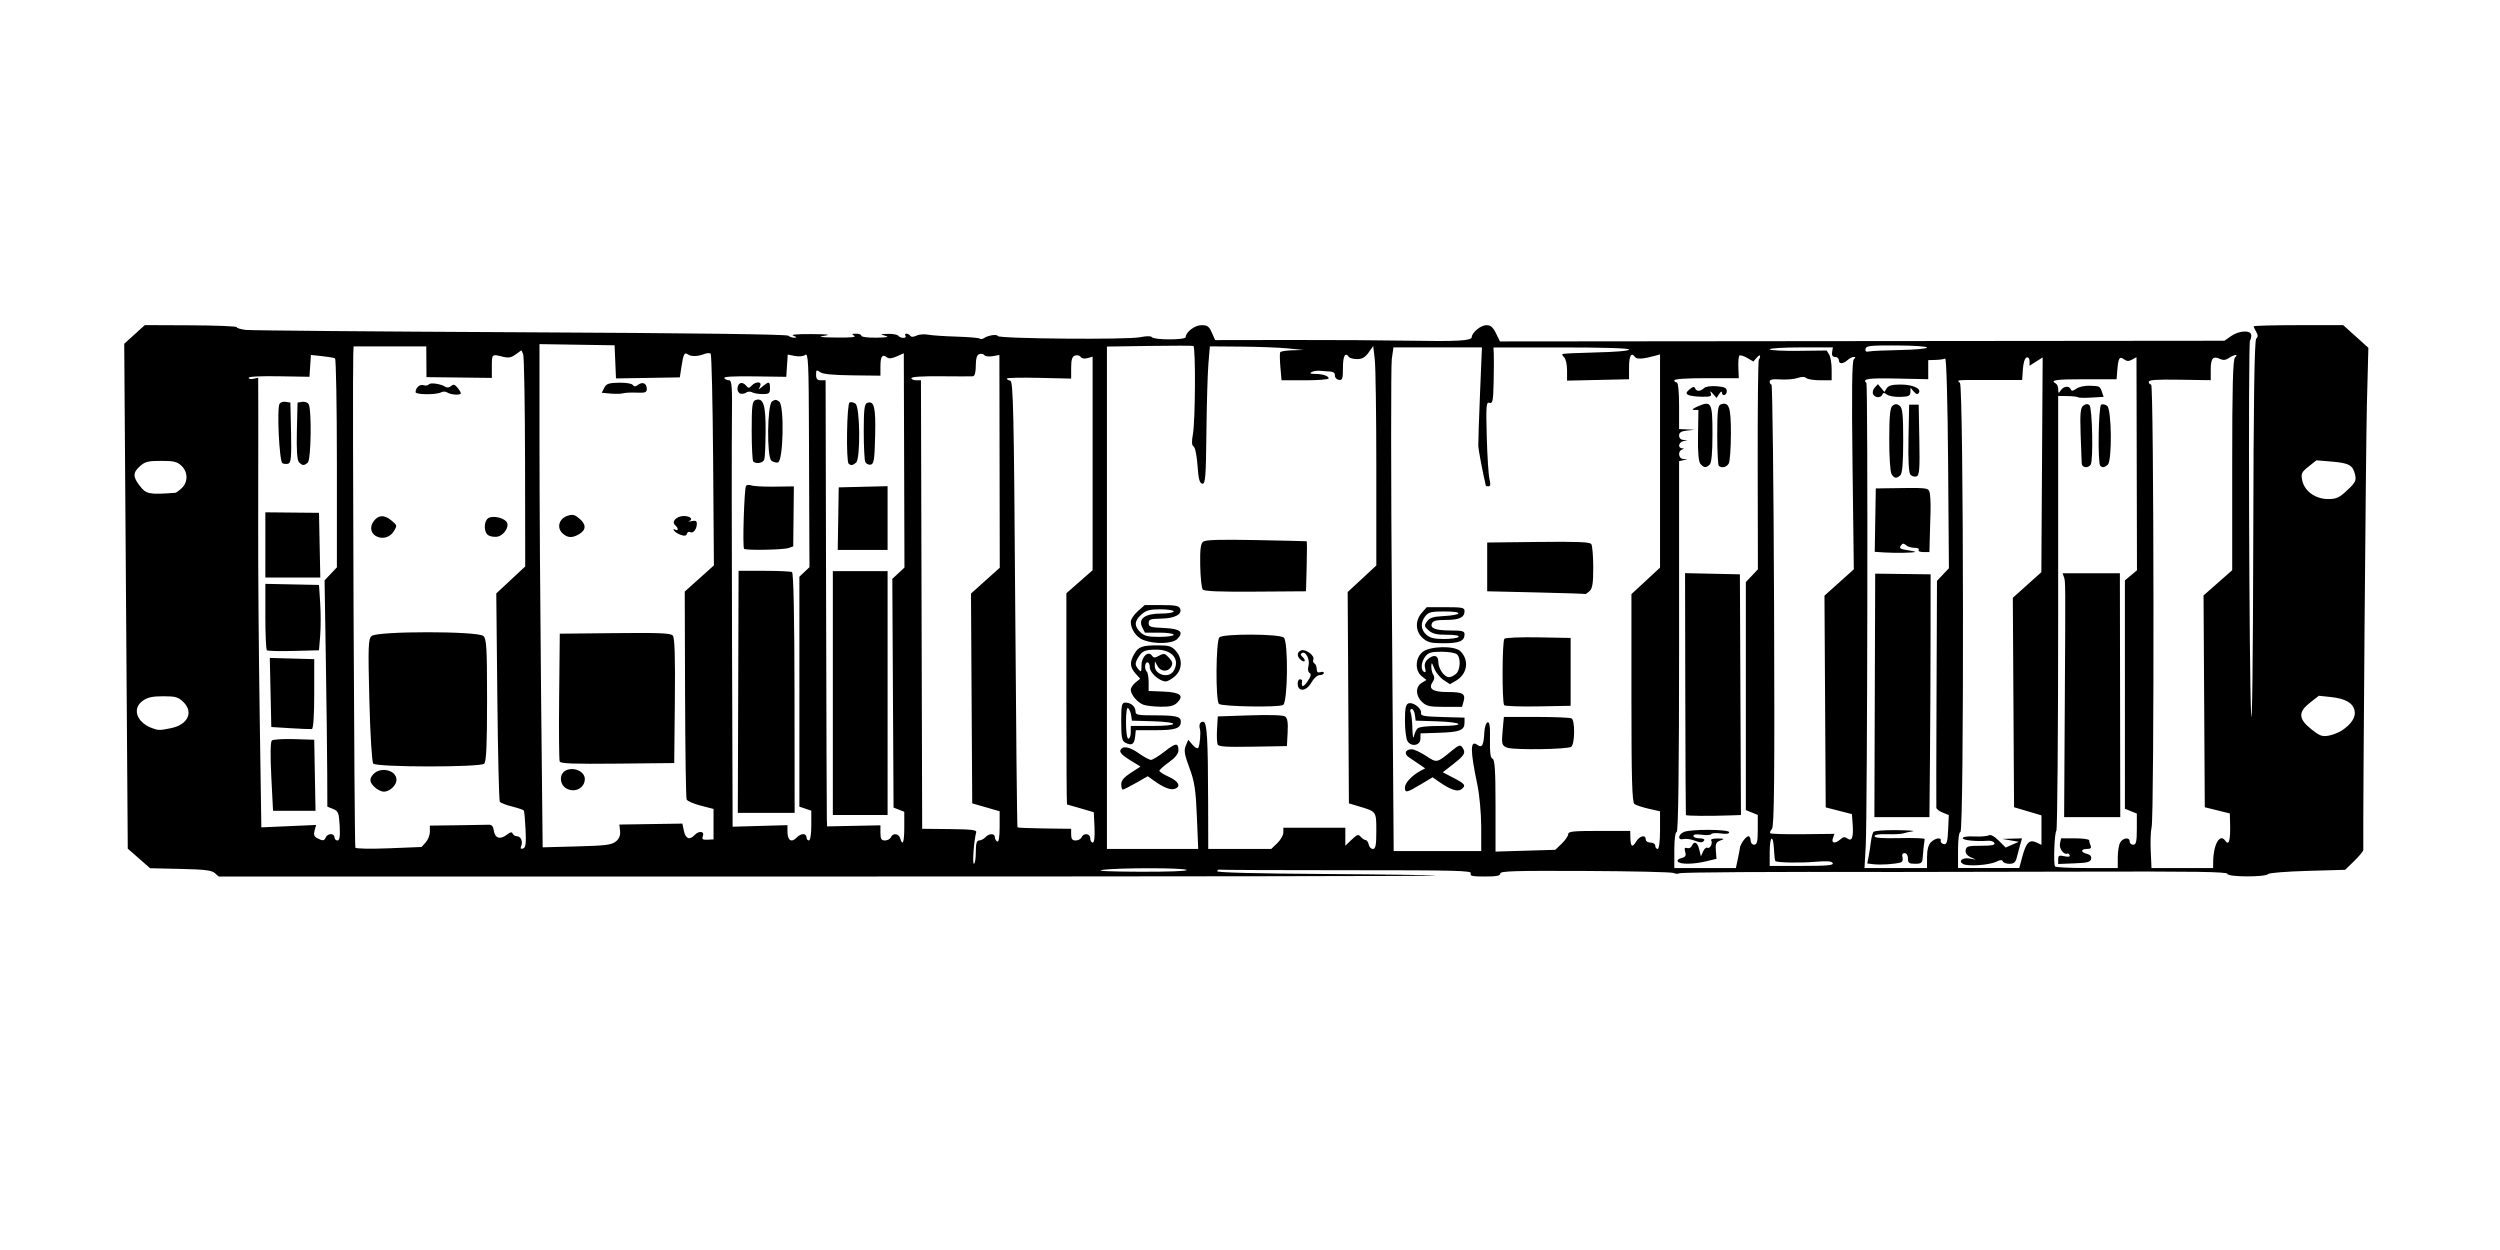 <?xml version="1.0" encoding="UTF-8" standalone="no"?>
<!-- Created with Inkscape (http://www.inkscape.org/) -->

<svg
   version="1.1"
   id="svg1"
   width="612"
   height="306"
   viewBox="0 0 612 306"
   sodipodi:docname="OTNWhite.svg"
   inkscape:version="1.3 (0e150ed, 2023-07-21)"
   xmlns:inkscape="http://www.inkscape.org/namespaces/inkscape"
   xmlns:sodipodi="http://sodipodi.sourceforge.net/DTD/sodipodi-0.dtd"
   xmlns="http://www.w3.org/2000/svg"
   xmlns:svg="http://www.w3.org/2000/svg">
  <defs
     id="defs1" />
  <sodipodi:namedview
     id="namedview1"
     pagecolor="#ffffff"
     bordercolor="#000000"
     borderopacity="0.25"
     inkscape:showpageshadow="2"
     inkscape:pageopacity="0.0"
     inkscape:pagecheckerboard="0"
     inkscape:deskcolor="#d1d1d1"
     inkscape:zoom="0.55263154"
     inkscape:cx="631.52385"
     inkscape:cy="28.047621"
     inkscape:window-width="2048"
     inkscape:window-height="1014"
     inkscape:window-x="0"
     inkscape:window-y="25"
     inkscape:window-maximized="1"
     inkscape:current-layer="g1" />
  <g
     inkscape:groupmode="layer"
     inkscape:label="Image"
     id="g1">
    <path
       style="fill:#000000;stroke-width:0.413"
       d="m 52.582,213.724 c -0.759,-0.675 -2.466,-0.882 -8.395,-1.015 l -7.442,-0.167 -2.735,-2.396 -2.735,-2.396 -0.432,-61.799 -0.432,-61.799 2.519,-2.283 2.519,-2.283 11.252,0.049 c 6.189,0.027 11.252,0.233 11.252,0.457 0,0.224 0.985,0.525 2.189,0.668 1.204,0.143 31.453,0.403 67.221,0.577 42.983,0.209 65.234,0.496 65.628,0.846 0.328,0.291 1.003,0.513 1.5,0.493 0.641,-0.026 0.565,-0.166 -0.263,-0.483 -0.752,-0.288 0.804,-0.433 4.377,-0.409 4.115,0.028 4.942,0.133 3.21,0.409 -1.805,0.287 -1.142,0.387 2.918,0.438 3.58,0.045 4.974,-0.094 4.377,-0.438 -0.708,-0.407 -0.624,-0.505 0.438,-0.511 0.722,-0.004 1.313,0.226 1.313,0.511 0,0.296 1.566,0.497 3.648,0.467 2.711,-0.038 3.273,-0.158 2.189,-0.467 -1.311,-0.373 -1.24,-0.421 0.695,-0.467 1.185,-0.028 2.316,0.182 2.515,0.467 0.198,0.286 0.755,0.519 1.236,0.519 0.481,0 0.713,-0.234 0.515,-0.519 -0.198,-0.286 -0.098,-0.519 0.223,-0.519 0.321,0 0.746,0.234 0.945,0.521 0.239,0.345 0.756,0.333 1.528,-0.035 0.641,-0.305 1.905,-0.411 2.807,-0.234 0.903,0.176 4.044,0.391 6.981,0.477 2.937,0.086 5.507,0.306 5.712,0.488 0.205,0.182 0.659,0.133 1.01,-0.108 1.024,-0.706 3.192,-1.041 3.386,-0.522 0.249,0.666 31.648,0.932 34.808,0.295 1.589,-0.32 2.681,-0.328 2.918,-0.022 0.563,0.73 8.253,0.724 8.277,-0.006 0.042,-1.279 2.242,-2.93 3.905,-2.93 1.397,0 1.836,0.321 2.501,1.83 l 0.807,1.83 18.124,-0.029 c 9.968,-0.016 23.113,0.061 29.212,0.171 11.996,0.216 15.455,0.019 15.485,-0.884 0.038,-1.132 2.23,-2.917 3.584,-2.917 1.035,0 1.613,0.491 2.344,1.992 l 0.97,1.992 88.677,-0.085 88.677,-0.085 1.613,-1.129 c 2.042,-1.429 4.957,-1.533 4.957,-0.177 0,0.523 -0.14,1.077 -0.312,1.229 -0.461,0.41 -0.21,82.424 0.279,91.521 0.239,4.442 0.462,-13.517 0.518,-41.816 0.07,-35.072 0.285,-49.769 0.736,-50.17 0.461,-0.41 0.461,-0.861 0,-1.627 -0.351,-0.583 -0.638,-1.192 -0.638,-1.354 0,-0.162 4.933,-0.294 10.963,-0.294 h 10.963 l 3.078,2.773 3.078,2.773 -0.363,13.969 c -0.256,9.855 -0.974,98.988 -0.878,108.969 0.005,0.286 -0.996,1.493 -2.219,2.683 l -2.224,2.164 -9.242,0.264 c -5.083,0.145 -9.401,0.489 -9.594,0.764 -0.558,0.792 -9.982,0.762 -9.982,-0.032 5e-5,-0.519 -7.52,-0.632 -36.622,-0.55 -20.142,0.057 -40.167,0.094 -44.501,0.084 -31.457,-0.076 -52.605,0.055 -53.104,0.33 -0.324,0.178 -0.917,0.142 -1.318,-0.08 -0.401,-0.222 -10.118,-0.446 -21.594,-0.499 -17.557,-0.08 -20.864,0.02 -20.864,0.632 0,0.549 -0.926,0.728 -3.775,0.728 -3.101,0 -3.716,-0.138 -3.442,-0.772 0.292,-0.677 -3.439,-0.772 -30.341,-0.771 -16.871,2.2e-4 -30.883,-0.061 -31.137,-0.137 -0.254,-0.075 -0.529,0.095 -0.61,0.378 -0.095,0.333 9.288,0.576 26.55,0.688 14.684,0.096 26.809,0.273 26.945,0.394 0.136,0.121 -66.841,0.22 -148.839,0.22 H 53.535 Z m 237.912,-0.754 c -0.392,-0.564 -16.915,-0.568 -20.687,-0.006 -1.647,0.246 1.783,0.408 9.195,0.436 7.006,0.026 11.687,-0.149 11.492,-0.43 z m 134.923,-2.681 c 0.259,-1.213 0.491,-2.44 0.516,-2.725 0.08,-0.919 1.474,-2.855 2.055,-2.855 0.31,0 0.563,0.467 0.563,1.038 0,0.577 0.389,1.038 0.875,1.038 0.695,0 0.875,-0.751 0.875,-3.645 v -3.645 l -1.459,-0.591 -1.459,-0.591 v -27.91 -27.91 l 1.475,-1.559 1.475,-1.559 -0.048,-25.534 c -0.026,-14.044 0.098,-25.663 0.276,-25.822 0.178,-0.158 0.315,-0.541 0.305,-0.85 -0.01,-0.309 -0.382,-0.135 -0.827,0.386 l -0.808,0.949 -1.526,-0.889 c -0.839,-0.489 -1.691,-0.743 -1.892,-0.563 -0.201,0.179 -0.32,1.496 -0.263,2.926 l 0.103,2.6 h -7.89 c -4.871,0 -7.89,0.199 -7.89,0.519 0,0.286 0.263,0.519 0.584,0.519 0.354,0 0.584,2.25 0.584,5.71 v 5.71 l 1.897,0.083 1.897,0.083 -1.897,0.209 c -1.406,0.155 -1.897,0.47 -1.897,1.215 0,0.588 0.424,1.03 1.021,1.066 l 1.021,0.06 -1.021,0.237 c -1.163,0.27 -1.4,1.697 -0.292,1.76 0.584,0.033 0.584,0.093 0,0.303 -1.116,0.401 -0.884,2.243 0.292,2.312 l 1.021,0.06 -1.021,0.237 -1.021,0.237 v 45.385 c 0,29.911 -0.199,45.385 -0.584,45.385 -0.343,0 -0.584,1.817 -0.584,4.413 v 4.413 h 7.536 7.536 z m -14.691,0.614 c -0.213,-0.307 0.181,-0.686 0.884,-0.849 0.99,-0.23 1.194,-0.562 0.927,-1.509 -0.253,-0.897 -0.132,-1.142 0.465,-0.938 0.444,0.152 0.964,-0.088 1.156,-0.533 0.569,-1.318 1.378,-0.927 1.817,0.879 l 0.41,1.687 0.533,-1.201 c 0.293,-0.661 0.771,-1.071 1.061,-0.911 0.631,0.347 1.377,-1.154 0.909,-1.827 -0.18,-0.26 0.541,-0.457 1.603,-0.439 1.699,0.029 1.778,0.088 0.659,0.489 -1.047,0.375 -1.243,0.812 -1.11,2.476 l 0.162,2.02 -2.546,0.606 c -3.179,0.756 -6.424,0.78 -6.93,0.052 z m 3.826,-5.218 c -0.798,-0.283 -1.914,-0.407 -2.48,-0.275 -1.408,0.328 -1.329,-1.042 0.099,-1.722 1.578,-0.751 11.127,-0.709 11.127,0.05 0,0.38 -0.715,0.484 -2.032,0.294 -1.118,-0.161 -2.173,-0.09 -2.345,0.157 -0.172,0.248 -1.228,0.319 -2.345,0.157 -1.317,-0.19 -2.032,-0.087 -2.032,0.294 0,0.323 0.672,0.587 1.493,0.587 0.847,0 1.337,0.225 1.133,0.519 -0.43,0.619 -0.72,0.612 -2.618,-0.061 z m -1.847,-6.168 c -0.049,-0.143 -0.115,-13.524 -0.146,-29.735 l -0.057,-29.476 6.712,0.145 6.712,0.145 0.13,29.46 0.13,29.46 -2.172,0.079 c -5.429,0.198 -11.225,0.157 -11.307,-0.079 z m 3.595,-85.91 c -0.498,-0.534 -0.692,-2.707 -0.625,-7.008 l 0.097,-6.235 -1.051,-0.012 c -0.677,-0.007 -0.38,-0.306 0.833,-0.838 3.409,-1.495 3.66,-1.036 3.66,6.7 0,4.691 -0.226,7.121 -0.7,7.544 -0.916,0.815 -1.339,0.786 -2.213,-0.15 z m 4.47,0.427 c -0.214,-0.19 -0.389,-3.585 -0.389,-7.544 0,-5.946 0.154,-7.25 0.883,-7.499 2.018,-0.689 2.478,0.659 2.463,7.224 -0.008,3.491 -0.248,6.757 -0.533,7.256 -0.526,0.92 -1.712,1.195 -2.424,0.562 z m -7.507,-17.367 c -0.597,-0.328 -0.526,-0.618 0.33,-1.346 0.795,-0.676 1.165,-0.751 1.362,-0.278 0.348,0.835 1.224,0.827 2.176,-0.021 0.461,-0.41 1.689,-0.59 3.168,-0.465 1.901,0.161 2.416,0.415 2.416,1.189 0,1.07 -1.156,1.397 -1.185,0.335 -0.01,-0.357 -0.31,-0.201 -0.667,0.346 l -0.649,0.994 -0.871,-0.994 c -0.667,-0.761 -0.793,-0.793 -0.539,-0.133 0.277,0.719 -0.091,0.855 -2.224,0.827 -1.406,-0.019 -2.898,-0.223 -3.317,-0.453 z m 58.476,113.143 c 0,-1.769 0.329,-3.008 0.966,-3.634 1.084,-1.066 2.613,-1.278 2.39,-0.331 -0.08,0.34 0.256,0.698 0.747,0.795 0.724,0.143 0.924,-0.514 1.06,-3.469 l 0.167,-3.645 -1.498,-0.607 c -0.824,-0.334 -1.523,-0.862 -1.555,-1.173 -0.032,-0.311 -0.009,-12.937 0.051,-28.058 l 0.108,-27.492 1.459,-1.542 1.459,-1.542 -0.196,-25.811 c -0.115,-15.053 -0.415,-25.692 -0.72,-25.526 -0.288,0.157 -1.338,0.309 -2.334,0.337 l -1.811,0.052 v 2.336 2.336 L 464.297,92.668 c -6.955,-0.152 -8.52,0.074 -7.401,1.07 0.407,0.362 0.25,106.004 -0.168,113.436 l -0.3,5.321 h 7.655 7.655 z m -13.004,1.764 -1.624,-0.19 0.317,-1.651 c 0.175,-0.908 0.425,-2.519 0.556,-3.581 0.131,-1.061 0.406,-2.171 0.611,-2.466 0.219,-0.315 2.587,-0.507 5.737,-0.466 2.95,0.039 4.707,0.167 3.905,0.285 -0.802,0.118 -1.853,0.348 -2.334,0.511 -0.482,0.163 -2.254,0.252 -3.939,0.196 -1.986,-0.065 -3.064,0.11 -3.064,0.497 0,0.421 1.809,0.557 6.125,0.462 3.369,-0.074 6.127,0.024 6.128,0.219 0,0.195 -0.035,0.53 -0.08,0.744 -0.112,0.526 -0.28,2.16 -0.401,3.893 -0.085,1.22 -0.354,1.428 -1.851,1.428 -1.478,0 -1.751,-0.202 -1.751,-1.298 0,-0.769 -0.334,-1.298 -0.821,-1.298 -0.532,0 -0.714,0.363 -0.517,1.032 0.18,0.611 -0.021,1.122 -0.492,1.254 -1.428,0.398 -4.845,0.623 -6.505,0.428 z m 0.212,-41.341 0.099,-29.803 6.785,0.083 6.785,0.083 -0.017,15.833 c -0.01,8.708 -0.075,22.082 -0.146,29.72 l -0.129,13.887 h -6.737 -6.737 z m 2.451,-34.987 -2.462,-0.159 0.128,-7.758 0.128,-7.758 2.48,-0.039 c 10.161,-0.16 10.255,-0.152 10.655,0.869 0.212,0.542 0.332,2.738 0.266,4.88 -0.066,2.141 -0.154,5.237 -0.195,6.878 l -0.075,2.985 h -1.493 c -0.847,0 -1.337,-0.225 -1.133,-0.519 0.202,-0.29 -0.247,-0.519 -1.016,-0.519 -0.757,0 -1.703,-0.29 -2.101,-0.645 -0.577,-0.513 -0.835,-0.487 -1.268,0.13 -0.435,0.62 -0.11,0.837 1.629,1.09 1.195,0.174 2.042,0.372 1.881,0.441 -0.505,0.216 -4.858,0.289 -7.423,0.123 z m 1.639,-19.221 c -0.315,-0.523 -0.563,-4.366 -0.551,-8.541 0.016,-5.88 0.206,-7.727 0.843,-8.198 0.63,-0.465 1.027,-0.456 1.698,0.039 0.708,0.523 0.875,2.155 0.875,8.525 0,5.436 -0.217,8.072 -0.7,8.502 -0.968,0.861 -1.498,0.781 -2.165,-0.328 z m 4.644,0.201 c -0.423,-0.453 -0.587,-3.498 -0.48,-8.924 l 0.161,-8.237 h 1.167 1.167 l 0.16,8.635 c 0.132,7.159 0.015,8.685 -0.687,8.924 -0.466,0.159 -1.135,-0.02 -1.488,-0.399 z m -9.157,-19.763 c -0.186,-0.432 0.005,-1.154 0.425,-1.604 l 0.764,-0.819 0.794,0.955 0.794,0.955 0.579,-0.908 c 0.424,-0.666 1.321,-0.908 3.356,-0.908 2.995,0 5.208,0.999 4.493,2.029 -0.32,0.461 -0.651,0.378 -1.238,-0.311 l -0.801,-0.94 -0.018,1.083 c -0.016,0.907 -0.411,1.097 -2.44,1.167 -1.332,0.046 -2.819,-0.207 -3.305,-0.564 -0.706,-0.518 -0.933,-0.518 -1.129,6.68e-4 -0.342,0.904 -1.865,0.813 -2.275,-0.136 z m 36.561,113.169 c 0.915,-3.393 1.744,-4.204 3.463,-3.386 l 1.205,0.573 v -3.609 -3.609 l -3.356,-0.995 -3.356,-0.995 -0.151,-25.635 -0.151,-25.635 3.492,-3.134 3.491,-3.134 0.162,-26.289 0.162,-26.289 -1.605,1.017 -1.605,1.017 v -1.117 c 0,-0.661 -0.297,-1.03 -0.729,-0.903 -0.424,0.124 -0.803,1.326 -0.905,2.867 l -0.175,2.653 -7.412,-0.009 c -9.134,-0.012 -8.662,-0.054 -7.82,0.695 0.913,0.812 1.029,109.951 0.117,109.951 -0.343,0 -0.584,1.817 -0.584,4.413 v 4.413 h 7.494 7.494 z m -14.521,1.873 c -1.261,-0.709 -0.17,-1.64 1.57,-1.338 l 1.569,0.272 -1.34,-0.62 c -0.868,-0.401 -1.279,-1 -1.167,-1.698 0.154,-0.957 0.574,-1.078 3.748,-1.078 2.65,0 3.501,-0.17 3.289,-0.659 -0.157,-0.363 -0.846,-0.618 -1.532,-0.568 -2.954,0.216 -6.207,-0.113 -6.207,-0.628 0,-0.338 1.102,-0.506 2.803,-0.425 1.542,0.073 3.136,-0.051 3.542,-0.274 0.474,-0.261 1.35,0.202 2.442,1.29 l 1.703,1.697 1.612,-0.702 1.612,-0.702 -2.043,-0.354 -2.043,-0.354 2.433,-0.068 2.433,-0.068 -0.48,1.687 c -0.264,0.928 -0.642,2.33 -0.839,3.115 -0.27,1.071 -0.709,1.428 -1.759,1.428 -0.77,0 -1.499,-0.267 -1.622,-0.594 -0.161,-0.43 -0.616,-0.403 -1.654,0.099 -1.713,0.828 -6.94,1.181 -8.072,0.544 z m 37.864,-1.641 c 0,-1.446 0.272,-3.082 0.604,-3.634 0.714,-1.186 2.314,-1.342 2.314,-0.225 0,0.428 0.394,0.779 0.875,0.779 0.699,0 0.875,-0.769 0.875,-3.81 v -3.81 l -1.459,-0.591 -1.459,-0.591 v -27.953 -27.953 l 1.476,-1.233 1.476,-1.233 -0.059,-26.092 -0.059,-26.092 -1.077,0.598 c -0.829,0.46 -1.289,0.442 -1.993,-0.078 -1.104,-0.815 -1.387,-0.329 -1.639,2.815 l -0.166,2.077 -7.733,-0.003 c -7.165,-0.003 -8.654,0.214 -7.149,1.041 0.321,0.176 0.592,0.833 0.601,1.458 0.016,1.022 0.078,1.045 0.613,0.229 0.691,-1.055 2.075,-1.202 2.446,-0.26 0.193,0.492 0.523,0.455 1.362,-0.153 0.623,-0.451 2.069,-0.767 3.309,-0.723 2.488,0.088 2.474,0.081 2.999,1.603 l 0.385,1.117 -2.988,0.181 c -1.643,0.1 -3.119,0.064 -3.279,-0.078 -0.16,-0.143 -1.32,-0.274 -2.577,-0.292 l -2.286,-0.032 v 53.026 c 0,29.165 -0.197,53.201 -0.438,53.415 -0.467,0.415 -0.757,8.084 -0.33,8.739 0.139,0.214 3.652,0.389 7.806,0.389 h 7.553 z m -14.59,0.521 c 0,-0.945 0.235,-1.066 1.516,-0.78 1,0.223 1.442,0.141 1.299,-0.242 -0.12,-0.319 -0.368,-0.505 -0.551,-0.412 -0.837,0.424 -2.079,-1.233 -1.822,-2.43 l 0.278,-1.295 h 3.434 c 1.889,0 3.434,0.214 3.434,0.477 0,0.262 0.159,0.846 0.354,1.298 0.254,0.589 0.006,0.821 -0.875,0.821 -1.586,0 -1.594,0.832 -0.012,1.2 0.788,0.183 1.146,0.617 1.015,1.229 -0.168,0.784 -0.875,0.971 -4.136,1.099 l -3.933,0.153 z m 1.619,-37.474 c 0.185,-31.423 0.191,-30.483 -0.217,-31.667 l -0.313,-0.908 h 7.01 7.01 l 0.047,29.85 0.047,29.85 -6.871,4e-5 -6.871,2e-5 z m 4.149,-59.44 c -0.038,-0.5 -0.16,-3.749 -0.271,-7.22 -0.165,-5.146 -0.04,-6.431 0.677,-6.96 0.61,-0.451 1.065,-0.483 1.488,-0.107 0.704,0.626 0.967,13.598 0.296,14.564 -0.657,0.946 -2.111,0.762 -2.19,-0.276 z m 4.543,0.562 c -0.658,-0.585 -0.452,-14.613 0.22,-14.982 0.335,-0.184 0.992,-0.053 1.459,0.292 1.111,0.82 1.242,13.441 0.15,14.413 -0.793,0.706 -1.266,0.777 -1.829,0.277 z m 27.631,97.033 c 0.019,-4.273 1.629,-7.167 2.939,-5.282 0.935,1.346 1.326,-0.029 1.207,-4.255 l -0.067,-2.399 -3.064,-0.758 -3.064,-0.758 -0.151,-25.925 -0.151,-25.925 3.507,-3.087 3.507,-3.087 v -25.739 c 0,-19.327 0.174,-25.894 0.7,-26.362 0.974,-0.866 -0.169,-0.751 -1.51,0.152 -0.799,0.538 -1.404,0.598 -2.201,0.219 -1.681,-0.8 -2.242,-0.135 -2.242,2.657 v 2.552 l -7.587,-0.117 c -5.751,-0.089 -7.587,0.04 -7.587,0.532 1.7e-4,0.357 0.267,0.649 0.592,0.649 0.679,0 0.784,105.575 0.108,108.363 -0.224,0.925 -0.322,3.554 -0.218,5.84 l 0.19,4.158 h 7.543 7.543 z m -93.126,0.241 c -0.217,-0.502 -1.308,-0.585 -4.401,-0.332 -3.846,0.314 -9.204,0.204 -9.655,-0.198 -0.11,-0.098 -0.259,-1.387 -0.331,-2.864 -0.19,-3.874 -1.045,-3.311 -1.045,0.688 v 3.374 h 7.861 c 6.167,0 7.798,-0.144 7.572,-0.668 z m -209.777,-2.707 c 0,-2.079 0.219,-2.855 0.804,-2.855 0.442,0 1.131,-0.35 1.53,-0.779 0.924,-0.991 2.334,-1.009 2.334,-0.031 0,0.411 0.263,0.892 0.584,1.069 0.369,0.203 0.584,-1.099 0.584,-3.542 v -3.863 l -3.356,-0.97 -3.356,-0.97 -0.151,-25.678 -0.151,-25.678 3.522,-3.161 3.522,-3.161 -0.045,-26.041 -0.045,-26.041 -1.65,0.293 c -0.907,0.161 -1.821,0.047 -2.031,-0.255 -0.21,-0.302 -0.767,-0.417 -1.238,-0.256 -0.592,0.202 -0.857,1.078 -0.857,2.833 0,1.653 -0.255,2.562 -0.73,2.602 -0.401,0.034 -3.947,0.032 -7.879,-0.005 -4.474,-0.042 -7.149,0.129 -7.149,0.457 0,0.288 0.524,0.524 1.165,0.524 h 1.165 l 0.149,54.897 0.149,54.898 6.712,0.07 c 5.348,0.056 6.672,0.214 6.516,0.779 -0.557,2.015 -0.977,7.716 -0.568,7.716 0.26,0 0.472,-1.285 0.472,-2.855 z m 123.726,-6.1 c -4.4e-4,-3.212 -0.414,-7.826 -0.919,-10.253 -1.83,-8.794 -1.819,-11.239 0.044,-9.863 1.081,0.798 1.477,0.04 1.638,-3.134 0.062,-1.228 0.421,-2.323 0.797,-2.434 0.492,-0.145 0.656,1.041 0.584,4.235 -0.071,3.14 0.113,4.51 0.629,4.686 0.553,0.188 0.73,2.975 0.73,11.489 v 11.24 l 7.315,-0.217 7.315,-0.217 1.575,-1.511 c 0.866,-0.831 1.58,-1.871 1.585,-2.312 0.009,-0.68 1.153,-0.801 7.597,-0.801 h 7.587 l 0.035,1.675 c 0.046,2.22 0.476,2.497 1.425,0.92 0.857,-1.424 2.334,-1.752 2.334,-0.518 0,0.433 0.519,0.779 1.167,0.779 0.648,0 1.167,0.346 1.167,0.779 0,0.428 0.263,0.779 0.584,0.779 0.345,0 0.584,-1.883 0.584,-4.611 v -4.611 l -2.764,-0.619 c -1.52,-0.341 -3.096,-0.864 -3.502,-1.163 -0.576,-0.425 -0.737,-6.119 -0.737,-25.963 v -25.419 l 3.502,-3.244 3.502,-3.244 v -26.103 -26.102 l -1.313,0.369 c -2.704,0.759 -4.397,0.873 -4.78,0.321 -0.914,-1.316 -1.494,-0.379 -1.494,2.416 l -2.9e-4,2.985 -7.587,0.17 -7.587,0.17 v -2.532 c 0,-1.393 -0.311,-2.809 -0.691,-3.146 -0.38,-0.338 -0.577,-0.711 -0.438,-0.83 0.139,-0.118 3.863,-0.298 8.275,-0.398 4.819,-0.11 8.023,-0.39 8.025,-0.702 0.002,-0.334 -5.917,-0.519 -16.595,-0.519 h -16.598 l 0.083,1.557 c 0.045,0.857 0.03,3.977 -0.035,6.934 -0.101,4.61 -0.246,5.333 -1.02,5.069 -0.797,-0.272 -0.874,0.702 -0.664,8.38 0.131,4.778 0.435,9.447 0.676,10.375 0.292,1.127 0.222,1.687 -0.212,1.687 -0.357,0 -0.664,-0.058 -0.681,-0.13 -0.726,-3.045 -1.818,-8.77 -1.858,-9.734 -0.029,-0.714 0.16,-6.437 0.42,-12.719 l 0.473,-11.421 h -10.832 -10.832 l -0.403,2.855 c -0.221,1.57 -0.208,29.311 0.03,61.646 l 0.433,58.791 h 10.716 10.716 z m -18.675,-9.757 c 0,-1.087 1.764,-2.956 3.813,-4.04 l 1.147,-0.607 -1.459,-1.002 c -0.802,-0.551 -1.959,-1.333 -2.57,-1.739 -1.243,-0.825 -0.82,-1.933 0.738,-1.933 0.56,0 2.126,0.725 3.481,1.611 2.719,1.778 2.6,1.803 6.401,-1.318 1.608,-1.32 2.012,-1.452 2.471,-0.806 0.947,1.332 0.643,1.923 -2.092,4.064 l -2.659,2.082 2.659,1.386 c 2.867,1.495 3.109,1.866 1.825,2.814 -0.901,0.665 -2.714,0.02 -5.552,-1.976 l -1.424,-1.002 -2.945,1.764 c -3.433,2.057 -3.836,2.13 -3.836,0.702 z m 25.096,-9.699 c -1.372,-0.465 -1.483,-0.875 -1.17,-4.315 l 0.294,-3.228 7.962,0.003 c 4.379,9e-4 8.253,0.162 8.608,0.357 0.87,0.478 0.826,6.156 -0.054,6.939 -0.721,0.641 -13.863,0.846 -15.641,0.245 z m -24.472,-1.632 c -0.343,-0.57 -0.623,-2.81 -0.623,-4.979 0,-3.069 0.199,-4.012 0.897,-4.25 1.125,-0.384 3.247,1.266 3.046,2.369 -0.126,0.695 0.699,0.848 5.249,0.974 l 5.398,0.149 v 1.215 c 0,1.866 -1.121,2.32 -6.146,2.486 l -4.632,0.154 -0.01,1.298 c -0.012,1.688 -2.266,2.103 -3.18,0.585 z m 2.422,-3.051 c 0.395,-0.427 2.309,-0.649 5.605,-0.649 6.531,0 5.657,-0.938 -1.067,-1.145 l -4.957,-0.153 -0.185,-1.428 c -0.102,-0.785 -0.458,-1.428 -0.792,-1.428 -0.334,0 -0.448,0.37 -0.253,0.821 0.195,0.452 0.39,2.262 0.434,4.023 0.044,1.761 0.2,2.618 0.348,1.904 0.148,-0.714 0.538,-1.59 0.867,-1.947 z m 1.142,-6.523 c -1.594,-1.509 -1.641,-3.699 -0.101,-4.658 l 1.168,-0.727 -1.168,-0.94 c -1.667,-1.342 -1.571,-4.414 0.183,-5.88 1.786,-1.493 7.875,-1.637 9.31,-0.22 2.209,2.18 1.717,5.584 -1.039,7.19 l -1.518,0.885 -1.572,-1.036 c -0.864,-0.57 -1.885,-1.832 -2.268,-2.805 -0.611,-1.55 -0.7,-1.608 -0.721,-0.47 -0.013,0.714 0.21,1.627 0.497,2.03 0.317,0.446 0.278,1.079 -0.101,1.618 -1.254,1.786 -0.147,2.581 3.595,2.581 3.77,0 4.442,0.409 3.89,2.366 l -0.358,1.268 h -4.264 c -3.703,0 -4.431,-0.158 -5.533,-1.201 z m 8.319,-6.882 c 1.083,-0.963 1.216,-3.902 0.217,-4.791 -0.385,-0.343 -2.077,-0.623 -3.76,-0.623 -2.501,0 -3.226,0.211 -3.969,1.154 -1.039,1.32 -1.197,3.299 -0.302,3.791 0.389,0.214 0.479,-0.12 0.25,-0.933 -0.234,-0.828 -0.025,-1.562 0.602,-2.12 1.48,-1.317 2.627,-1.06 2.627,0.589 0,1.669 1.452,3.749 2.618,3.749 0.44,0 1.213,-0.367 1.718,-0.816 z m 11.786,7.668 c -0.553,-0.797 -0.497,-15.768 0.062,-16.264 0.299,-0.266 4.068,-0.418 8.375,-0.338 l 7.832,0.145 v 8.306 8.306 l -7.98,0.144 c -4.389,0.079 -8.119,-0.056 -8.289,-0.3 z m -19.942,-16.433 c -1.806,-1.606 -1.902,-4.284 -0.223,-6.183 l 1.21,-1.368 h 4.627 c 4.066,0 4.627,0.113 4.627,0.934 0,1.572 -1.26,2.18 -4.512,2.18 -2.315,0 -3.203,0.213 -3.47,0.831 -0.528,1.223 0.853,1.748 4.626,1.757 2.839,0.007 3.356,0.152 3.356,0.942 0,1.637 -1.273,2.18 -5.104,2.18 -3.154,0 -3.916,-0.189 -5.136,-1.274 z m 8.781,-0.283 c 0.224,-0.322 -0.869,-0.519 -2.884,-0.519 -2.504,0 -3.52,-0.245 -4.454,-1.076 -1.088,-0.968 -1.125,-1.19 -0.37,-2.206 0.658,-0.885 1.521,-1.165 3.982,-1.29 4.71,-0.239 5.005,-1.138 0.374,-1.138 -3.345,0 -4.002,0.158 -4.786,1.154 -1.239,1.574 -1.141,3.312 0.259,4.557 0.881,0.784 1.945,1.038 4.343,1.038 1.746,0 3.338,-0.234 3.536,-0.519 z m 18.968,-10.885 -11.964,-0.276 v -5.97 -5.97 l 12.506,-0.14 c 9.615,-0.108 12.615,0.012 12.977,0.519 0.259,0.363 0.475,2.92 0.479,5.684 0.007,3.883 -0.199,5.21 -0.908,5.84 -0.504,0.449 -0.964,0.765 -1.021,0.702 -0.057,-0.062 -5.488,-0.238 -12.068,-0.389 z m -271.82,61.203 c 0.562,-0.613 1.021,-1.79 1.021,-2.615 v -1.5 l 6.712,-0.087 c 3.691,-0.048 7.171,-0.106 7.733,-0.13 0.701,-0.03 1.08,0.414 1.209,1.415 0.24,1.862 1.556,2.312 3.129,1.071 0.889,-0.701 1.302,-0.791 1.486,-0.323 0.14,0.357 0.599,0.649 1.02,0.649 0.97,0 1.547,1.3 1.07,2.407 -0.252,0.584 -0.11,0.773 0.456,0.605 0.644,-0.192 0.777,-1.195 0.614,-4.613 -0.114,-2.403 -0.305,-4.511 -0.423,-4.686 -0.118,-0.175 -1.41,-0.616 -2.871,-0.98 -1.461,-0.364 -2.816,-0.892 -3.012,-1.173 -0.196,-0.281 -0.47,-11.871 -0.609,-25.755 l -0.254,-25.243 3.542,-3.301 3.542,-3.301 -0.041,-25.51 c -0.023,-14.031 -0.23,-25.937 -0.462,-26.46 l -0.421,-0.95 -1.407,1.013 c -1.114,0.802 -1.777,0.919 -3.182,0.56 -2.652,-0.677 -2.658,-0.671 -2.658,2.371 v 2.824 l -7.999,-0.098 -7.999,-0.098 -0.026,-3.763 -0.026,-3.763 -8.9,-5.83e-4 -8.9,-5.85e-4 -0.073,1.947 c -0.235,6.279 0.25,120.389 0.513,120.773 0.18,0.264 3.765,0.328 8.256,0.149 l 7.937,-0.317 z M 91.804,192.768 c -1.348,-1.199 -1.466,-2.065 -0.438,-3.209 1.777,-1.977 5.69,-1.055 5.69,1.341 0,1.354 -1.661,2.906 -3.11,2.906 -0.536,0 -1.501,-0.467 -2.143,-1.038 z m -0.433,-5.84 c -0.327,-0.368 -0.739,-7.083 -0.953,-15.531 -0.334,-13.172 -0.271,-14.976 0.546,-15.704 1.376,-1.224 25.977,-1.229 27.353,-0.005 0.791,0.704 0.917,2.864 0.917,15.729 0,10.907 -0.188,15.081 -0.7,15.537 -1.019,0.907 -26.356,0.883 -27.162,-0.026 z m 1.214,-55.444 c -1.753,-0.589 -2.251,-2.339 -1.108,-3.891 1.142,-1.55 2.602,-1.622 4.302,-0.214 1.467,1.216 1.481,1.267 0.68,2.598 -0.841,1.399 -2.398,2.004 -3.875,1.507 z m 26.791,-0.573 c -0.977,-0.869 -0.92,-3.281 0.094,-4.03 0.95,-0.702 3.496,-0.267 4.455,0.761 1.011,1.084 -0.554,3.573 -2.365,3.762 -0.802,0.084 -1.785,-0.138 -2.184,-0.493 z M 101.734,95.996 c 0.018,-1.105 1.056,-2.007 1.956,-1.7 0.504,0.172 1.071,0.088 1.262,-0.186 0.366,-0.527 3.052,-0.133 4.111,0.603 0.357,0.248 0.94,0.161 1.352,-0.201 0.574,-0.504 0.9,-0.426 1.562,0.371 0.46,0.554 0.836,1.182 0.836,1.395 0,0.53 -2.461,0.379 -3.33,-0.203 -0.387,-0.26 -1.044,-0.281 -1.459,-0.048 -1.155,0.648 -6.301,0.623 -6.291,-0.031 z M 292.995,199.906 c -0.271,-6.609 -0.572,-8.58 -1.825,-11.929 -1.21,-3.237 -1.382,-4.289 -0.888,-5.445 l 0.612,-1.432 1.045,1.233 c 0.575,0.678 1.203,1.006 1.396,0.728 0.375,-0.539 0.66,-3.706 0.412,-4.568 -0.307,-1.066 0.013,-1.817 0.775,-1.817 0.958,0 1.193,3.802 1.23,19.857 l 0.026,11.291 7.709,-6e-5 7.709,-5e-5 1.483,-1.422 c 0.815,-0.782 1.483,-1.95 1.483,-2.596 v -1.173 h 7.587 7.587 v 2.201 2.201 l 1.555,-1.492 c 1.32,-1.266 1.651,-1.376 2.189,-0.722 0.348,0.424 0.896,0.796 1.217,0.828 0.321,0.032 0.668,0.534 0.77,1.117 0.103,0.582 0.562,1.059 1.021,1.059 0.658,0 0.835,-0.928 0.835,-4.382 0,-4.815 0.037,-4.76 -4.085,-5.994 l -2.626,-0.786 -0.151,-25.866 -0.151,-25.866 3.507,-3.249 3.507,-3.249 v -23.63 c 0,-12.996 -0.171,-25.083 -0.38,-26.86 l -0.38,-3.231 -1.137,1.597 c -0.834,1.172 -1.579,1.597 -2.796,1.597 -0.912,0 -1.821,-0.234 -2.02,-0.519 -0.894,-1.287 -1.459,-0.268 -1.459,2.634 0,2.728 -0.138,3.128 -1.021,2.965 -0.562,-0.103 -0.985,-0.588 -0.94,-1.076 0.052,-0.567 -0.371,-0.913 -1.167,-0.955 -0.687,-0.036 -1.818,-0.12 -2.514,-0.187 -0.696,-0.066 -1.615,0.077 -2.043,0.318 -0.536,0.302 -0.293,0.441 0.78,0.446 1.926,0.01 3.404,0.488 3.404,1.102 0,0.255 -2.595,0.464 -5.766,0.464 h -5.766 l -0.282,-3.245 c -0.155,-1.784 -0.171,-3.42 -0.036,-3.634 0.135,-0.214 1.478,-0.425 2.984,-0.469 l 2.738,-0.079 -3.794,-0.379 c -2.086,-0.209 -7.25,-0.407 -11.474,-0.44 l -7.681,-0.061 -0.357,4.283 c -0.196,2.356 -0.417,9.953 -0.49,16.883 -0.115,10.877 -0.253,12.58 -1.008,12.454 -0.665,-0.111 -0.945,-1.178 -1.167,-4.444 -0.16,-2.364 -0.59,-4.464 -0.954,-4.667 -0.459,-0.256 -0.514,-1.168 -0.181,-2.965 0.607,-3.272 0.702,-21.427 0.114,-21.643 -0.241,-0.088 -5.099,-0.092 -10.797,-0.007 l -10.359,0.153 v 61.493 61.493 h 11.173 11.173 z m -18.519,-7.913 c 0,-0.916 0.69,-1.739 2.36,-2.815 l 2.36,-1.52 -2.628,-1.609 c -1.733,-1.06 -2.515,-1.87 -2.297,-2.376 0.516,-1.197 2.178,-0.911 4.583,0.79 1.212,0.857 2.524,1.557 2.916,1.557 0.392,0 1.897,-0.927 3.343,-2.059 2.748,-2.152 3.37,-2.191 3.37,-0.215 0,0.76 -0.839,1.786 -2.334,2.856 -1.284,0.918 -2.334,1.858 -2.334,2.09 0,0.232 1.051,0.898 2.334,1.481 2.402,1.09 3.031,2.391 1.422,2.94 -1.026,0.35 -2.712,-0.31 -5.031,-1.97 l -1.567,-1.122 -2.862,1.633 c -1.574,0.898 -3.036,1.633 -3.248,1.633 -0.213,0 -0.387,-0.583 -0.387,-1.295 z m 23.593,-9.781 c -0.171,-0.397 -0.231,-2.097 -0.134,-3.778 l 0.177,-3.057 7.824,-0.26 c 4.899,-0.163 8.129,-0.06 8.64,0.273 0.588,0.384 0.766,1.47 0.638,3.893 l -0.177,3.361 -8.329,0.144 c -6.681,0.116 -8.39,9e-4 -8.64,-0.577 z m -22.571,-0.388 c -0.852,-0.441 -1.021,-1.297 -1.021,-5.175 0,-4.128 0.117,-4.646 1.051,-4.646 1.345,0 2.451,0.984 2.451,2.18 0,0.821 0.56,0.934 4.621,0.934 5.289,0 6.468,0.275 6.468,1.509 0,1.684 -1.289,2.125 -6.208,2.125 h -4.807 l -0.183,1.647 c -0.203,1.829 -0.844,2.215 -2.371,1.425 z m 1.313,-2.553 v -1.557 h 5.253 c 6.779,0 6.899,-0.949 0.146,-1.148 l -5.107,-0.15 -0.195,-1.298 c -0.107,-0.714 -0.436,-1.52 -0.73,-1.791 -0.325,-0.3 -0.534,1.073 -0.534,3.504 0,2.319 0.245,3.997 0.584,3.997 0.321,0 0.584,-0.701 0.584,-1.557 z m 3.126,-6.744 c -1.47,-0.527 -3.126,-2.474 -3.126,-3.673 0,-0.463 0.518,-1.259 1.15,-1.768 l 1.15,-0.926 -1.15,-1.301 c -1.371,-1.551 -1.448,-2.778 -0.297,-4.758 1.051,-1.808 1.898,-2.114 5.863,-2.114 2.675,0 3.292,0.195 4.329,1.368 1.679,1.899 1.583,4.577 -0.223,6.183 -0.788,0.701 -1.803,1.274 -2.256,1.274 -1.495,0 -3.899,-2.104 -3.899,-3.412 0,-0.693 -0.263,-1.26 -0.584,-1.26 -0.679,0 -0.789,1.719 -0.146,2.298 0.241,0.217 0.438,1.365 0.438,2.552 v 2.158 l 3.677,0.155 c 4.087,0.173 5.073,0.983 3.307,2.719 -0.783,0.769 -1.765,1.011 -4.01,0.986 -1.635,-0.018 -3.536,-0.235 -4.224,-0.482 z m 7.358,-8.276 c 1.67,-2.776 -0.31,-5.23 -4.211,-5.217 -2.811,0.009 -3.485,0.299 -4.436,1.905 -0.85,1.436 -0.842,1.834 0.059,2.93 0.633,0.771 0.73,0.637 0.73,-1.006 0,-2.119 1.661,-3.649 2.565,-2.362 0.409,0.583 0.698,0.583 1.772,0 1.145,-0.621 1.405,-0.565 2.404,0.519 0.859,0.932 0.981,1.448 0.525,2.206 -0.808,1.343 -2.57,1.249 -3.344,-0.178 l -0.633,-1.168 -0.039,1.064 c -0.083,2.244 3.443,3.243 4.609,1.306 z m 11.113,8.067 c -0.872,-0.776 -0.77,-15.518 0.113,-16.304 1.03,-0.916 14.711,-0.857 15.751,0.068 1.139,1.013 0.985,15.828 -0.172,16.498 -1.091,0.631 -14.948,0.4 -15.692,-0.262 z m 19.665,-3.758 c -0.621,-0.552 -0.489,-2.267 0.174,-2.267 0.321,0 0.553,0.175 0.515,0.389 -0.284,1.599 0.258,1.677 1.282,0.184 0.845,-1.232 1.009,-1.872 0.548,-2.126 -0.388,-0.213 -0.505,-0.913 -0.285,-1.693 0.426,-1.51 -0.64,-3.703 -1.555,-3.2 -0.414,0.227 -0.404,0.511 0.029,0.897 0.965,0.858 0.757,1.613 -0.241,0.876 -1.131,-0.835 -1.121,-2.025 0.022,-2.415 1.103,-0.376 3.337,1.322 2.942,2.236 -0.158,0.366 -0.036,0.803 0.271,0.972 0.307,0.169 0.558,0.785 0.558,1.37 0,0.732 0.273,0.97 0.875,0.764 0.481,-0.164 0.875,-0.073 0.875,0.204 0,0.277 -0.46,0.508 -1.021,0.515 -0.562,0.006 -1.439,0.765 -1.949,1.687 -0.908,1.639 -2.223,2.334 -3.04,1.607 z m -38.125,-11.863 c -1.757,-0.657 -3.137,-2.631 -3.137,-4.485 0,-0.58 0.768,-1.737 1.706,-2.571 l 1.706,-1.517 h 4.149 c 3.24,0 4.226,0.179 4.502,0.819 0.613,1.422 -1.232,2.429 -4.573,2.494 -2.7,0.053 -3.112,0.199 -3.112,1.099 0,0.912 0.447,1.057 3.677,1.193 4.08,0.172 5.073,0.983 3.318,2.708 -1.194,1.173 -5.434,1.307 -8.235,0.259 z m 7.368,-1.306 c 0,-0.289 -1.56,-0.519 -3.514,-0.519 h -3.514 l -0.664,-1.296 c -1.072,-2.093 0.666,-3.376 4.573,-3.376 1.716,0 3.119,-0.234 3.119,-0.519 0,-0.286 -1.456,-0.519 -3.236,-0.519 -2.658,0 -3.492,0.228 -4.669,1.274 -1.744,1.552 -1.816,2.836 -0.243,4.338 0.967,0.923 1.842,1.136 4.669,1.136 1.93,0 3.479,-0.231 3.479,-0.519 z m 7.123,-11.074 c -0.29,-0.333 -0.571,-2.969 -0.624,-5.857 -0.074,-4 0.101,-5.397 0.737,-5.867 0.608,-0.449 4.128,-0.552 12.995,-0.379 6.688,0.131 12.234,0.259 12.325,0.286 0.09,0.027 0.09,2.794 0,6.148 l -0.164,6.1 -12.37,0.087 c -8.843,0.062 -12.521,-0.086 -12.897,-0.519 z m -143.69,61.689 c 0.829,-0.667 1.16,-1.48 1.044,-2.565 l -0.168,-1.589 7.709,-0.117 7.709,-0.117 0.38,1.804 c 0.404,1.915 1.39,2.306 2.585,1.025 1.068,-1.144 2.493,-1.002 2.062,0.206 -0.286,0.8 -0.075,0.97 1.127,0.908 l 1.479,-0.076 4.2e-4,-3.727 4.1e-4,-3.727 -3.147,-0.814 c -1.731,-0.448 -3.281,-1.126 -3.446,-1.508 -0.165,-0.382 -0.335,-11.989 -0.379,-25.793 l -0.079,-25.099 3.57,-3.204 3.57,-3.204 -0.191,-25.729 c -0.105,-14.151 -0.376,-25.894 -0.603,-26.096 -0.227,-0.202 -0.883,-0.179 -1.459,0.05 -1.582,0.63 -3.302,0.693 -4.059,0.148 -0.894,-0.643 -1.154,-0.17 -1.63,2.972 l -0.399,2.63 -7.814,0.129 -7.814,0.129 -0.171,-4.056 -0.171,-4.056 -9.192,-0.143 -9.192,-0.143 v 24.067 c 0,13.237 0.175,40.953 0.388,61.592 l 0.388,37.526 8.343,-0.223 c 7.126,-0.191 8.52,-0.366 9.556,-1.2 z m -12.188,-13.047 c -1.657,-1.032 -1.665,-3.583 -0.014,-4.369 1.95,-0.928 4.616,0.285 4.616,2.101 0,2.272 -2.566,3.536 -4.602,2.268 z m -1.549,-6.547 c -0.158,-0.365 -0.217,-7.553 -0.132,-15.973 l 0.155,-15.308 13.489,-0.139 c 10.942,-0.113 13.616,-0.004 14.162,0.582 0.482,0.517 0.629,5.039 0.518,15.973 l -0.155,15.251 -13.875,0.139 c -10.848,0.109 -13.938,-0.006 -14.162,-0.525 z m 0.628,-55.918 c -1.402,-1.378 -0.764,-3.528 1.25,-4.209 1.265,-0.428 1.769,-0.319 2.902,0.628 1.72,1.438 1.746,2.749 0.074,3.79 -1.733,1.08 -2.977,1.018 -4.226,-0.209 z m 29.073,0.471 c -0.689,-0.23 -1.452,-0.705 -1.695,-1.055 -0.283,-0.407 -0.199,-0.502 0.232,-0.265 0.875,0.481 0.873,-0.344 -0.002,-1.122 -0.943,-0.839 0.402,-2.202 2.172,-2.202 1.549,0 2.372,0.803 1.28,1.249 -0.403,0.165 -0.142,0.169 0.58,0.009 1.001,-0.221 1.311,-0.066 1.304,0.654 -0.013,1.317 -0.91,2.439 -1.632,2.042 -0.333,-0.183 -0.69,-0.008 -0.795,0.389 -0.134,0.509 -0.559,0.598 -1.443,0.302 z m -17.249,-34.615 -2.161,-0.199 0.615,-1.201 c 0.519,-1.013 1.081,-1.211 3.59,-1.261 1.715,-0.034 3.154,0.198 3.398,0.549 0.319,0.46 0.642,0.447 1.317,-0.052 1.105,-0.815 2.113,-0.328 2.113,1.022 0,0.861 -0.37,0.997 -2.48,0.909 -1.364,-0.057 -2.874,0.017 -3.356,0.164 -0.481,0.147 -1.848,0.178 -3.036,0.069 z m 71.903,106.145 v -3.77 l -1.313,-0.512 -1.313,-0.512 -0.151,-28 -0.151,-28 1.486,-1.38 1.486,-1.38 -0.08,-26.231 -0.08,-26.231 -1.714,0.761 c -1.248,0.554 -1.922,0.608 -2.476,0.199 -1.105,-0.816 -1.53,-0.171 -1.53,2.324 v 2.204 l -6.914,-0.084 c -4.886,-0.059 -7.197,-0.293 -7.879,-0.796 -0.855,-0.632 -0.964,-0.558 -0.964,0.649 0,1.015 0.297,1.361 1.167,1.361 h 1.167 l 0.118,52.821 c 0.065,29.052 0.148,53.623 0.185,54.603 l 0.066,1.782 6.527,-0.134 6.527,-0.134 v 1.856 c 0,1.475 0.227,1.856 1.105,1.856 0.608,0 1.256,-0.35 1.441,-0.779 0.484,-1.122 1.935,-0.958 2.293,0.26 0.603,2.052 0.998,0.971 0.998,-2.732 z m -17.489,-32.828 4.4e-4,-29.85 h 6.702 6.702 v 29.85 29.85 h -6.702 -6.702 z m 1.32,-42.698 0.119,-7.657 5.982,-0.146 5.982,-0.146 v 7.803 7.803 h -6.101 -6.101 z m 2.551,-13.454 c -0.658,-0.585 -0.452,-14.613 0.22,-14.982 0.335,-0.184 0.992,-0.053 1.459,0.292 1.111,0.82 1.242,13.441 0.15,14.413 -0.793,0.706 -1.266,0.777 -1.829,0.277 z m 4.061,-0.45 c -0.201,-0.466 -0.365,-3.839 -0.365,-7.497 0,-5.281 0.171,-6.709 0.833,-6.935 1.735,-0.592 2.122,0.998 1.957,8.025 -0.139,5.91 -0.303,6.954 -1.111,7.092 -0.521,0.089 -1.112,-0.219 -1.313,-0.685 z m 56.125,89.488 -0.171,-3.712 -3.21,-0.945 c -1.765,-0.52 -3.276,-0.952 -3.356,-0.96 -0.08,-0.008 -0.146,-11.645 -0.146,-25.859 v -25.844 l 3.21,-2.82 3.21,-2.82 V 113.455 87.316 l -1.24,0.35 c -0.751,0.212 -1.418,0.093 -1.692,-0.3 -0.249,-0.358 -0.872,-0.507 -1.386,-0.331 -0.689,0.235 -0.934,1.019 -0.934,2.982 v 2.663 l -7.879,-0.181 c -4.334,-0.099 -7.879,-0.023 -7.879,0.171 1.7e-4,0.193 0.382,0.427 0.848,0.519 0.731,0.145 0.897,7.633 1.21,54.671 0.2,29.977 0.454,54.584 0.566,54.683 0.112,0.099 3.112,0.218 6.667,0.265 l 6.464,0.084 9.6e-4,1.428 c 8.7e-4,1.054 0.29,1.428 1.106,1.428 0.608,0 1.256,-0.35 1.441,-0.779 0.497,-1.152 2.123,-0.953 2.123,0.26 0,0.571 0.274,1.038 0.609,1.038 0.382,0 0.545,-1.382 0.438,-3.712 z m 182.604,2.916 c 0.686,-0.61 1.084,-0.657 1.702,-0.201 1.112,0.821 1.522,-0.278 1.293,-3.46 l -0.181,-2.509 -3.21,-0.824 -3.21,-0.823 -0.151,-25.914 -0.151,-25.914 3.592,-3.224 3.592,-3.224 -0.316,-25.427 c -0.224,-18.075 -0.131,-25.592 0.323,-25.996 0.463,-0.412 0.458,-0.568 -0.02,-0.568 -0.362,0 -1.053,0.35 -1.534,0.779 -1.122,0.998 -2.126,0.998 -2.126,0 0,-0.428 -0.41,-0.779 -0.912,-0.779 -0.611,0 -0.852,-0.386 -0.73,-1.168 l 0.183,-1.168 h -7.733 c -4.253,0 -7.732,0.209 -7.732,0.464 4.4e-4,0.255 3.141,0.427 6.978,0.381 l 6.977,-0.083 0.609,1.013 c 0.335,0.557 0.609,2.196 0.609,3.642 v 2.63 h -2.801 c -1.541,0 -3.074,-0.242 -3.407,-0.538 -0.412,-0.367 -1.1,-0.371 -2.155,-0.014 -0.852,0.288 -2.733,0.445 -4.18,0.349 -1.93,-0.129 -2.631,0.014 -2.631,0.533 0,0.39 0.197,0.709 0.438,0.709 0.241,2.76e-4 0.527,24.304 0.637,54.009 0.156,42.278 0.043,54.176 -0.521,54.78 -0.396,0.424 -0.567,0.908 -0.379,1.075 0.188,0.167 3.792,0.266 8.011,0.221 l 7.67,-0.082 -0.38,1.064 c -0.454,1.273 0.551,1.419 1.845,0.268 z M 79.759,204.968 c 0.185,-0.428 0.738,-0.779 1.23,-0.779 0.492,0 0.894,0.35 0.894,0.779 0,0.428 0.328,0.779 0.73,0.78 0.531,6.7e-4 0.678,-0.968 0.539,-3.569 -0.171,-3.193 -0.34,-3.63 -1.605,-4.143 l -1.414,-0.573 -0.03,-8.187 c -0.016,-4.503 -0.169,-16.966 -0.338,-27.696 l -0.308,-19.508 1.505,-1.591 1.505,-1.591 v -25.461 c 0,-14.004 -0.206,-25.574 -0.457,-25.712 -0.251,-0.138 -1.682,-0.379 -3.18,-0.536 l -2.723,-0.285 -0.176,2.671 -0.176,2.671 -7.441,-0.126 c -4.556,-0.077 -7.441,0.07 -7.441,0.381 0,0.279 0.525,0.385 1.167,0.236 l 1.167,-0.272 0.022,9.794 c 0.012,5.387 3.16e-4,17.62 -0.026,27.185 -0.026,9.565 0.136,29.926 0.361,45.247 l 0.409,27.856 6.707,-0.294 6.707,-0.294 -0.381,1.351 c -0.279,0.989 -0.106,1.494 0.643,1.882 1.396,0.723 1.72,0.69 2.111,-0.216 z M 66.414,190.13 c -0.265,-5.18 -0.214,-8.538 0.134,-8.847 0.308,-0.274 2.769,-0.43 5.467,-0.347 l 4.906,0.152 0.16,8.695 0.16,8.695 h -5.2 -5.2 z m 4.671,-11.868 -4.669,-0.289 -0.185,-8.456 -0.185,-8.456 5.438,0.15 5.438,0.15 v 8.522 c 0,5.287 -0.222,8.55 -0.584,8.595 -0.321,0.04 -2.685,-0.057 -5.253,-0.216 z M 65.329,159.182 c -0.204,-0.182 -0.371,-3.914 -0.371,-8.293 v -7.963 l 6.566,0.133 6.566,0.133 0.292,4.413 c 0.16,2.427 0.16,6.026 0,7.998 l -0.292,3.586 -6.194,0.162 c -3.407,0.089 -6.361,0.014 -6.566,-0.168 z m -0.371,-25.787 v -7.979 l 6.566,0.063 6.566,0.063 0.161,7.917 0.161,7.917 H 71.684 64.957 Z m 4.183,-20 c -0.777,-0.427 -1.402,-13.552 -0.693,-14.572 0.244,-0.351 0.938,-0.554 1.541,-0.451 l 1.097,0.187 0.162,7.33 c 0.128,5.821 -0.003,7.386 -0.637,7.603 -0.439,0.15 -1.1,0.106 -1.47,-0.097 z m 4.042,-0.255 c -0.453,-0.485 -0.619,-2.984 -0.509,-7.651 l 0.163,-6.93 1.097,-0.187 c 0.604,-0.103 1.322,0.128 1.596,0.513 0.797,1.119 0.637,13.623 -0.184,14.353 -0.905,0.805 -1.34,0.785 -2.164,-0.098 z M 195.104,204.968 c 0.4,-0.428 1.088,-0.779 1.53,-0.779 0.442,0 0.804,0.35 0.804,0.779 0,0.428 0.263,0.779 0.584,0.779 0.334,0 0.584,-1.562 0.584,-3.647 v -3.647 l -1.459,-0.493 -1.459,-0.493 v -28.142 -28.142 l 1.237,-1.171 1.237,-1.171 -0.037,-6.909 c -0.02,-3.8 -0.063,-15.631 -0.095,-26.291 -0.05,-16.647 -0.175,-19.296 -0.884,-18.772 -0.49,0.362 -1.534,0.471 -2.569,0.269 l -1.743,-0.341 -0.178,2.726 -0.178,2.726 -7.777,-0.109 c -5.198,-0.073 -7.654,0.068 -7.407,0.424 0.204,0.293 0.737,0.533 1.186,0.533 0.673,0 0.795,1.656 0.695,9.474 -0.066,5.211 -0.055,29.799 0.025,54.642 l 0.146,45.168 6.712,-0.19 6.712,-0.19 v 1.527 c 0,2.267 0.992,2.879 2.334,1.44 z m -14.393,-35.6 0.094,-29.63 6.257,5e-5 c 3.441,3e-5 6.514,0.142 6.829,0.314 0.362,0.199 0.584,11.082 0.605,29.63 l 0.033,29.316 h -6.956 -6.956 z m 1.437,-35.018 c -0.41,-0.364 0.037,-14.762 0.477,-15.397 0.187,-0.27 0.774,-0.325 1.303,-0.124 0.529,0.202 3.089,0.337 5.688,0.301 l 4.726,-0.065 -0.08,7.346 -0.08,7.346 -1.144,0.398 c -1.302,0.453 -10.417,0.616 -10.89,0.194 z m 2.256,-21.354 c -0.214,-0.19 -0.389,-3.585 -0.389,-7.544 0,-6.2 0.133,-7.243 0.96,-7.525 1.89,-0.645 2.484,1.192 2.444,7.561 -0.021,3.32 -0.156,6.446 -0.301,6.945 -0.259,0.892 -1.949,1.243 -2.714,0.562 z m 4.414,-0.262 c -1.128,-1.004 -0.991,-13.599 0.158,-14.447 0.699,-0.516 1.055,-0.514 1.767,0.012 1.306,0.964 1.012,14.695 -0.32,14.922 -0.488,0.083 -1.21,-0.136 -1.605,-0.487 z m -7.575,-16.377 c -0.916,-0.293 -0.955,-2.038 -0.057,-2.531 0.37,-0.203 0.992,0.019 1.382,0.494 0.63,0.767 0.792,0.776 1.442,0.079 1.025,-1.099 2.57,-1.028 2.085,0.095 l -0.379,0.879 1.092,-0.879 c 1.473,-1.186 1.681,-1.118 1.681,0.548 -1.1e-4,1.249 -0.226,1.428 -1.799,1.428 -0.99,0 -2.139,-0.195 -2.554,-0.434 -0.419,-0.241 -1.068,-0.214 -1.459,0.06 -0.387,0.272 -1.032,0.389 -1.433,0.261 z m 392.009,82.486 c 2.398,-1.575 3.512,-3.321 3.141,-4.925 -0.436,-1.89 -2.254,-2.913 -5.85,-3.291 l -2.892,-0.305 -2.142,1.673 c -2.953,2.306 -2.887,3.961 0.26,6.49 2.033,1.634 2.683,1.881 4.231,1.612 1.006,-0.175 2.47,-0.739 3.252,-1.253 z M 41.875,178.251 c 4.147,-0.855 5.573,-3.938 2.975,-6.432 -1.237,-1.187 -1.9,-1.374 -4.882,-1.374 -2.607,0 -3.827,0.263 -4.989,1.076 -2.717,1.901 -1.577,5.302 2.256,6.73 1.52,0.566 1.896,0.566 4.64,2.5e-4 z m 532.726,-58.235 c 1.97,-1.842 2.248,-2.382 1.939,-3.757 -0.534,-2.375 -1.457,-2.904 -5.672,-3.254 l -3.813,-0.317 -1.929,1.533 c -1.724,1.371 -1.887,1.732 -1.533,3.41 0.552,2.617 3.228,4.535 6.328,4.535 2.031,0 2.717,-0.315 4.68,-2.151 z m -531.698,0.623 c 0.228,-0.016 0.95,-0.541 1.605,-1.166 1.558,-1.487 1.522,-3.933 -0.079,-5.449 -1.069,-1.012 -1.855,-1.201 -4.987,-1.201 -3.17,0 -3.93,0.188 -5.151,1.274 -1.774,1.578 -1.8,2.597 -0.123,4.774 1.629,2.115 2.227,2.236 8.735,1.769 z M 465.175,85.686 c 3.613,-0.065 6.568,-0.336 6.567,-0.602 0,-0.273 -3.247,-0.5 -7.435,-0.519 -6.501,-0.03 -7.457,0.075 -7.622,0.834 -0.133,0.612 0.122,0.8 0.867,0.636 0.58,-0.127 4.011,-0.284 7.624,-0.349 z"
       id="path1" />
  </g>
</svg>
